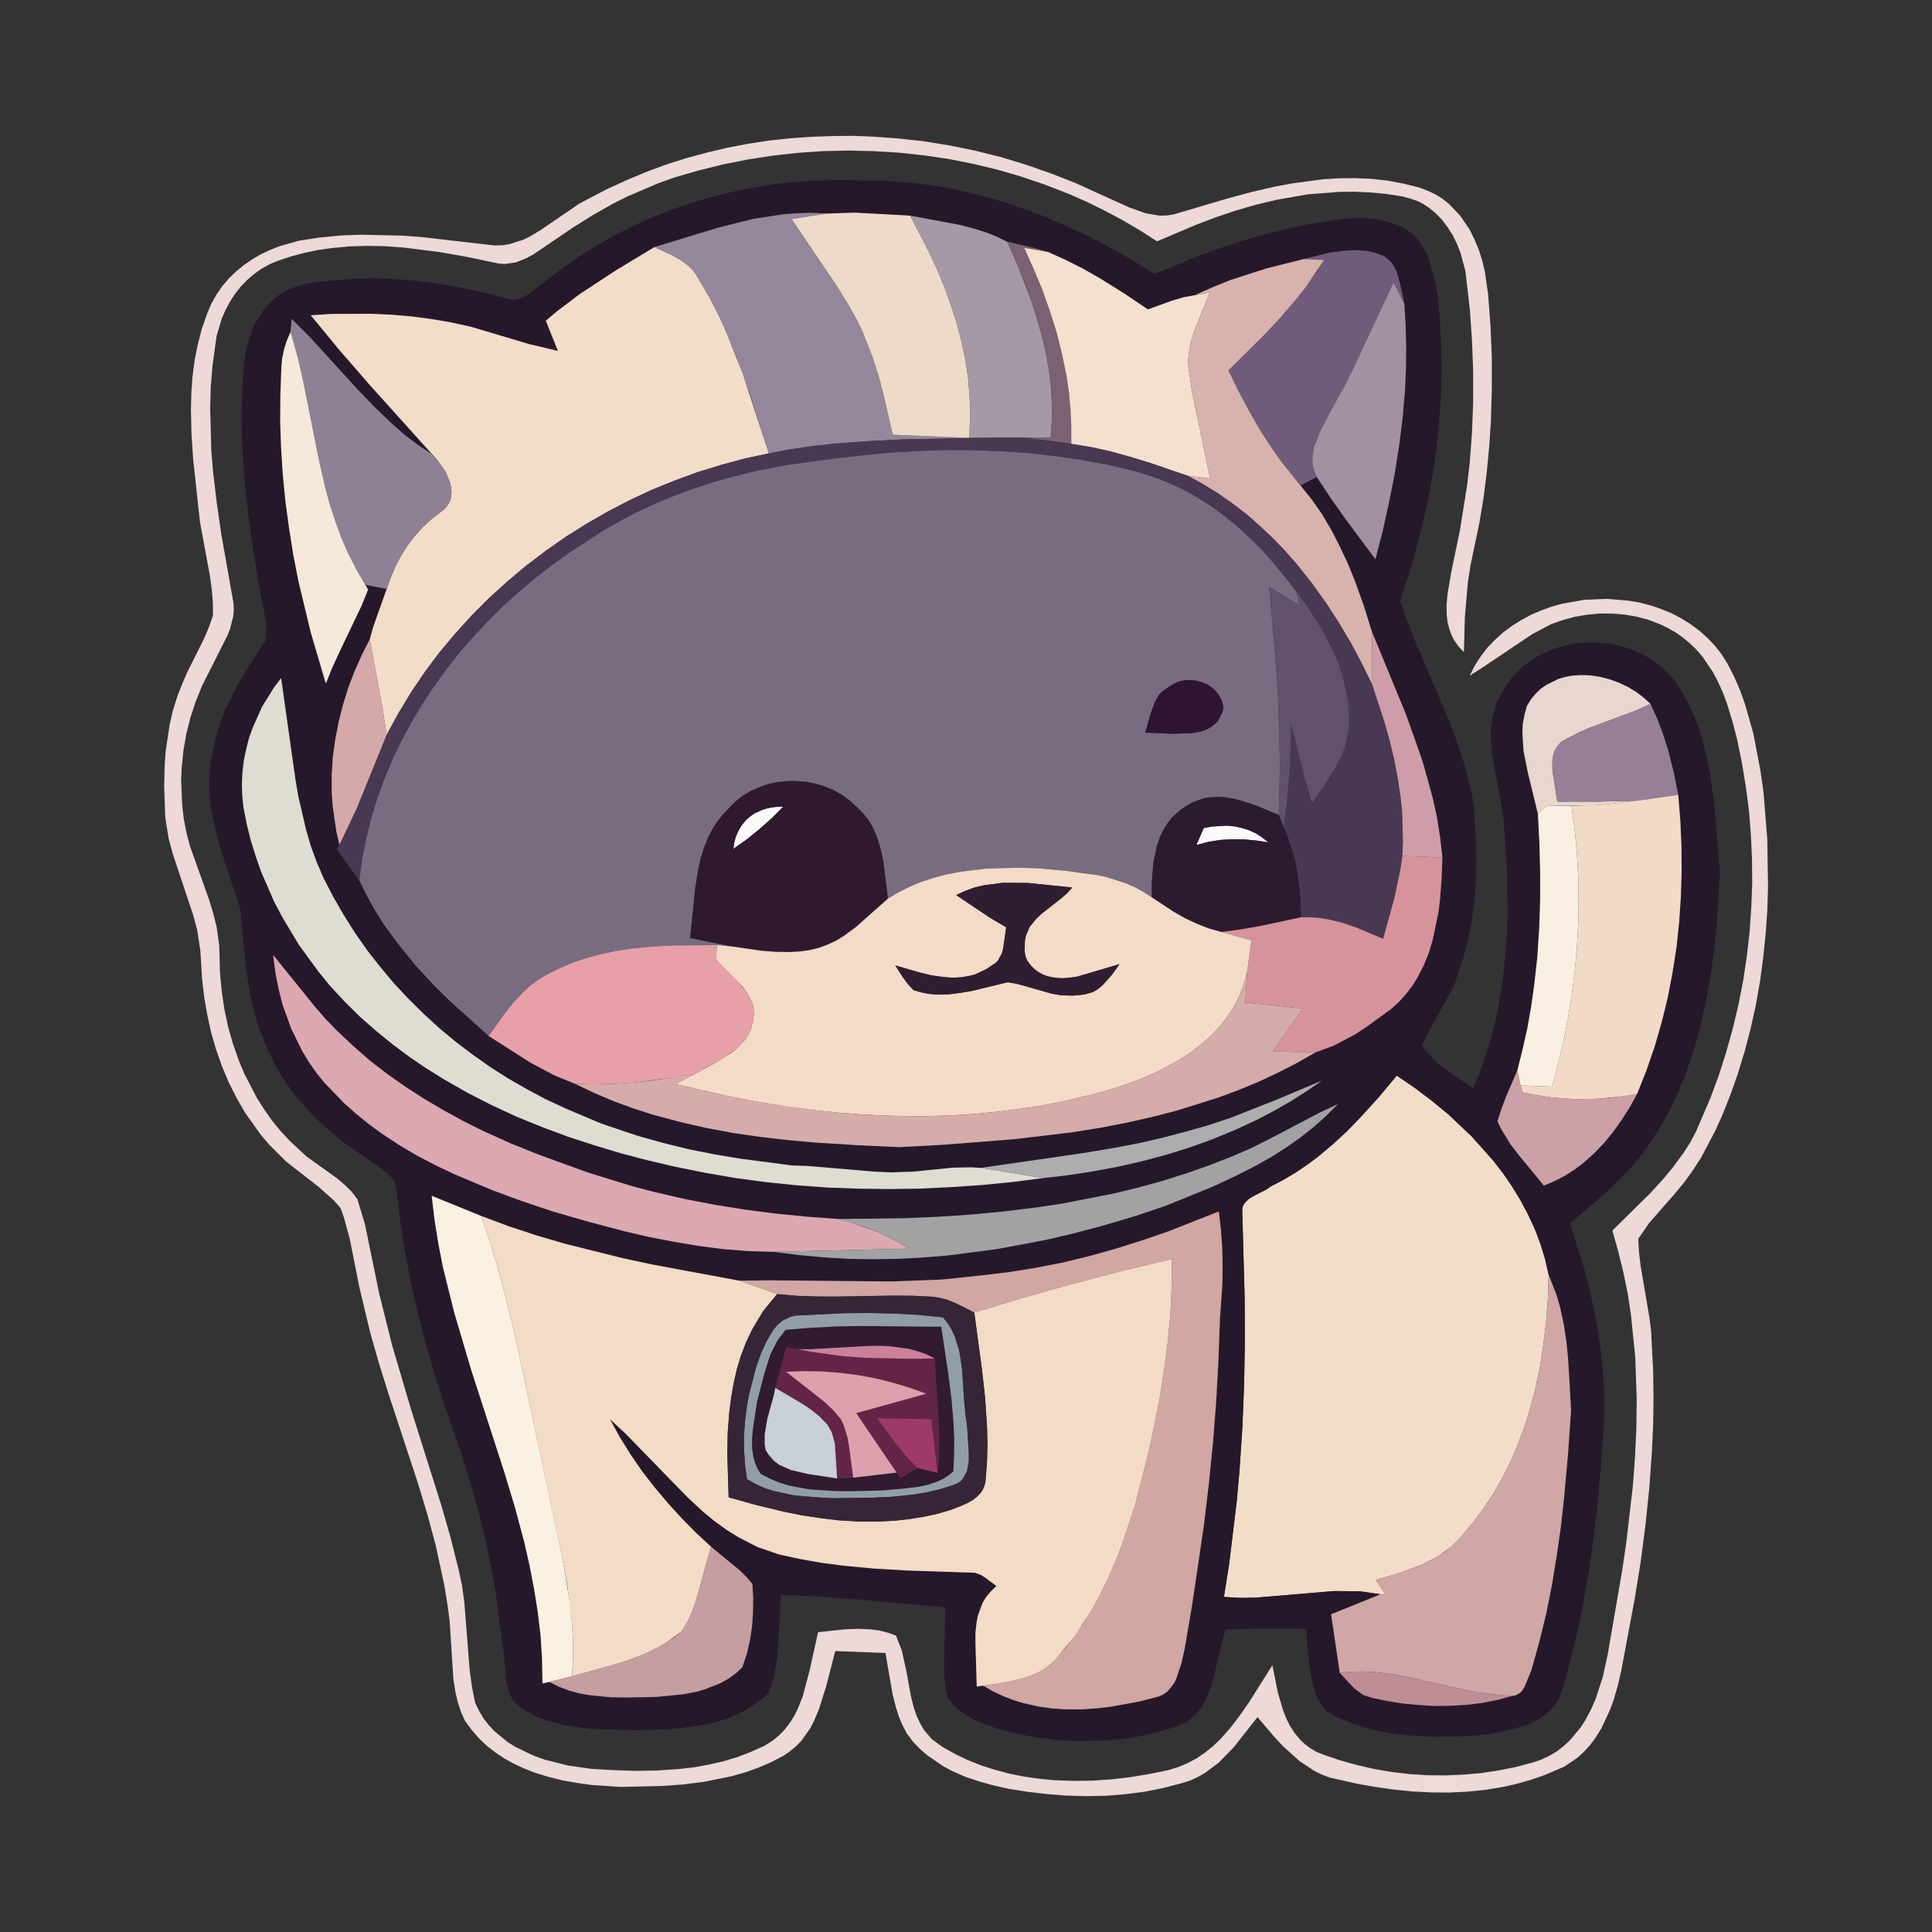<svg width="1024" height="1024" viewBox="0 0 1024 1024" fill="none" xmlns="http://www.w3.org/2000/svg">
<rect x="0" y="0" width="1024" height="1024" fill="#333333" stroke="none"/>
<g clip-path="url(#clip0_732_12715)">
<path d="M638 438.9L642.1 438.1L650.2 437.6L654.2 438L658.1 438.8L661.9 440L665.5 441.6L668.9 443.8L672.3 446.5L665.8 445.5L659.4 444.9L653 444.8L646.7 445.2L640.4 446.2L634.1 447.9L638 438.9Z" fill="#FCFAF8"/>
<path d="M388.7 449.9L389.2 446.4L390.1 443.2L391.4 440.3L393 437.6L394.9 435.2L397.1 433.1L399.6 431.3L402.4 429.8L408.4 427.9L415.2 427.5L409 433.7L402.6 439.4L395.8 444.9L388.7 449.9Z" fill="#FCFAF7"/>
<path d="M416.4 704.8L430.1 703.7L443.9 703L457.6 702.8L498.9 703.2L502.7 728.6L504.3 741.4L505.4 754.2L505.8 762.7L505.7 771.3L505.3 779.9L502.6 782.1L499.8 783.9L496.8 785.3L492.1 786.9L487.2 788L482.1 788.7L466.9 790L450.7 790.4L434.2 790L423.4 788.6L418.2 787.4L413 785.8L408 783.7L403.2 781.2L401.4 778.3L400.2 775.4L399.3 772.3L398.6 767.6V762.6L399 757.7L401.2 743.1L405.1 727.9L408.3 717.9L412.2 710.2L416.4 704.8ZM416.7 714L405.8 756.2L405.2 763L405.8 768.6L407.9 771.7L410.2 774.3L412.9 776.3L419.1 779.1L427.9 781.2L443.7 783.6L452.2 783.2L475.2 780.5L477.2 783.4L486.3 778.1L496.9 780.6L497.6 773.9L497.9 760.4L495.4 720L491 717.8L486.4 716.2L481.7 714.9L472.1 713.6L459.8 713.4L429.8 715.1H422.6L416.7 714Z" fill="#301B30"/>
<path d="M673.6 628.8L680.3 625.3L686.7 621.5L692.9 617.3L698.8 612.9L706.4 606.5L713.7 599.8L720.7 592.6L730.8 581.5L740.3 570.1L749.6 576.4L758.6 583.2L767.5 590.5L780 602.3L791.4 615.1L796.6 621.8L801.4 628.8L805.8 636L809.8 643.5L813.4 651.2L816.4 659.1L818.9 667.2L820.8 675.6L820.4 687.9L819.5 700.3L818 712.7L816.1 725L813.5 737.1L810.3 749L807.4 757.8L804.1 766.5L800.5 774.9L796.3 783.2L791.8 791.2L786.7 798.9L781.2 806.4L775.1 813.6L772.1 817L768.9 820L761.9 825.1L754.1 829.1L741.8 833.7L729.2 837.4L734.5 845.4L720.7 843.4L707 843.3L665.4 846.8L657.1 846.9L648.7 846.4L651.4 829.5L655.5 795.8L657 778.9L658.5 756.3L659.4 733.7L659.8 711L659.7 688.3L658.4 640.9L658.8 639.2L659.6 637.8L661.4 635.9L663.7 634.3L671.5 630.3L673.6 628.8Z" fill="#F3DDC8"/>
<path d="M429.5 244.6L458.1 241.1L472.4 239.8L486.9 239L501.3 238.5L515.7 238.6L530.1 239.1L544.4 240L558.7 241.6L573 243.7L587.1 246.3L601.2 249.6L614.3 253.7L626.7 259.2L634.6 263.6L642.3 268.5L649.6 273.9L656.6 279.7L663.3 285.9L669.8 292.4L675.9 299.3L687.1 313.6L688.7 320.7L672.7 311.1L676.2 351.4L677.5 371.5L678.4 405.1L677.8 432L666.1 427.1L659.9 425L653.7 423.3L649.5 422.6L645.3 422.4L638.1 423.1L632.2 425.2L629.2 426.9L626.1 428.9L621 433.5L619 436.1L616.6 439.9L614.7 444L613.2 448.3L611.3 457.3L610.4 468.9L610.5 475.7L606 472.7L601.4 470.2L596.6 468.1L586.5 464.9L573.5 462.5L565.5 461.6L549.7 460.2L539.5 459.9L522.3 460.4L508.7 462.1L502 463.4L495.4 465.1L488.9 467.2L482.6 469.8L476.5 472.8L470.6 476.3L468.2 456.7L465.7 446.1L462.4 438.2L460.2 434.5L457.5 431.1L454.3 427.9L450.5 424.4L446.4 421.4L442 418.9L437.3 416.9L432.4 415.4L427.4 414.4L422.3 414H417.3L412.2 414.5L407.2 415.6L402.5 417.2L397.9 419.3L393.5 421.9L389.5 425.1L382.6 432.3L379.9 435.9L377.5 439.7L375.5 443.7L373.2 449.2L371.4 454.9L370.1 460.9L368.6 469.9L365.8 497.2L388.3 501.7L379.9 500.9H368.4L356.8 501.1L345.2 501.7L333.6 502.9L326 504.1L318.5 505.7L311 507.7L303.8 510.1L296.7 513.1L289.7 516.6L285.3 519.3L281.3 522.2L277.6 525.5L272.4 531L267.7 536.9L259 549.1L238.9 531.1L229.3 521.6L220.1 511.6L214.3 504.7L203.6 490.3L198.8 482.7L194.4 474.8L190.4 466.7L191.9 455.6L194 444.6L196.7 433.8L199.9 423.2L203.7 412.8L208 402.5L212.8 392.5L218.1 382.7L223.8 373.2L229.9 363.9L236.5 354.8L243.4 346L250.8 337.5L258.4 329.4L266.3 321.5L274.6 314L283.2 306.7L292 299.9L301 293.4L310.2 287.3L319.2 281.5L328.4 276.2L337.9 271.2L347.5 266.8L357.4 262.7L367.3 259L377.4 255.7L387.7 252.8L401.5 249.4L415.5 246.7L429.5 244.6ZM619.4 364.1L615.5 366.9L614.1 368.6L612.4 371.5L609.9 378.1L607 388.3L621.4 388.9L631.7 388.6L636.4 387.7L639.4 386.7L641.9 385.3L644.2 383.5L645.6 382L647.8 377.7L648.5 374.9L647.7 371.7L646.4 368.9L644.6 366.5L642.4 364.4L639.9 362.8L637.1 361.6L634.1 360.8L631.1 360.5L628 360.6L625 361.2L622.1 362.4L619.4 364.1Z" fill="#786C81"/>
<path d="M421.4 697.3L447.5 696L460.6 695.9L473.7 696.2L486.8 696.9L499.8 698.2L502.3 701.4L504.4 704.7L506 708.3L508.4 715.7L509.2 719.7L509.9 725.7L511.7 750.2L512.6 756L513.5 770.4V774.2L513.1 777.7L512.5 779.9L510.4 783.7L508.9 785.3L506.9 786.5L497.5 789.5L490.6 791.1L483.7 792.2L473.1 793.3L462.5 793.8L441.3 794.1L433.6 793.7L420.4 792.5L410.2 790.3L405.2 788.7L400.5 786.6L395.9 784L394.9 776.6L394.4 769.1L394.3 761.6L394.8 754L395.7 746.5L397 739.1L400.8 724.5L403.3 717.4L406.2 711L409.9 704.8L412.2 702.1L414.8 699.9L419 697.9L421.4 697.3ZM416.4 704.8L412.2 710.2L408.3 717.9L405.1 727.9L401.2 743.1L399 757.7L398.6 762.6V767.6L399.3 772.3L400.2 775.4L401.4 778.3L403.2 781.2L408 783.7L413 785.8L418.2 787.4L428.8 789.4L442.4 790.3L450.7 790.4L466.9 790L476.9 789.2L487.2 788L492.1 786.9L496.8 785.3L499.8 783.9L502.6 782.1L505.3 779.9L505.7 771.3L505.8 762.7L505.4 754.2L504.3 741.4L502.7 728.6L498.9 703.2L457.6 702.8L443.9 703L430.1 703.7L416.4 704.8Z" fill="#919EA9"/>
<path d="M312 105.3L322 100.1L332.3 95.4L342.6 91.1L353.1 87.2L363.8 83.8L374.6 80.9L385.5 78.3L396.5 76.2L407.6 74.5L418.8 73.3L430 72.5L441.2 72.1L452.5 72L463.7 72.5L475 73.3L489 74.8L502.8 77L516.6 79.8L530.3 83.2L543.8 87.3L557 91.9L570 97L598.4 109.9L607.4 113.1L614.7 114.3L618.4 114.2L622.2 113.6L650.6 105.2L663.2 101.8L675.8 98.9L684.3 97.3L701.3 95L709.8 94.5L718.4 94.4L726.9 94.8L735.3 95.7L743.8 97.3L752.3 99.4L756.7 101.1L760.8 103L764.5 105.3L767.9 108L773.9 114.3L778.9 121.6L781.5 126.9L783.8 132.4L785.6 138.1L787 144L788.7 155.7L790 172.5L790.7 189.5V206.4L790.2 223.4L789.3 236.9L788 250.4L786.3 263.9L784.1 277.2L779.4 299.6L778 308.7L776.4 327.2L775.9 345.7L773.1 342.7L770.9 339.6L769.3 336.5L768.1 333.1L767.2 329.6L766.8 326L766.7 320.6L767.2 315L769.1 303.7L773.8 281L777.6 257.2L779 245.1L780.2 229.1L780.8 213V196.8L780.2 180.7L779.1 164.6L776.7 143.7L774.1 134L772.2 129.2L770 124.7L767.3 120.5L764.3 116.5L760.9 113L757.1 109.9L754 107.9L750.6 106.3L747 105.1L743.2 104.1L734.8 102.8L726.4 102L718 101.6L709.7 101.7L693.1 103L676.6 105.9L665.7 108.5L655 111.6L644.3 115.2L633.8 119.2L613.3 127.9L604.2 122.1L595 116.7L585.6 111.7L576.1 107L566.3 102.7L553.9 97.9L541.3 93.6L528.6 89.9L515.6 86.8L502.5 84.2L489.4 82.3L476.2 80.9L462.8 80.1L449.5 79.8L436.2 80.1L422.9 81L409.6 82.5L396.5 84.5L383.4 87.1L370.5 90.3L357.7 94L349.2 97L332.8 104L324.8 108L314.4 113.9L304.3 120.2L282.9 134.7L278.9 136.9L273.3 139.1L267.5 139.9L264.4 139.7L247.2 136.1L233 133.6L213.8 131.2L204.2 130.5L194.6 130.3L185.1 130.6L175.6 131.5L168.6 132.5L161.5 134L154.6 135.8L147.6 138.1L143 140L138.7 142.4L134.7 145.2L131 148.4L127.6 151.9L124.6 155.7L121.9 159.9L119.6 164.2L117.6 168.7L114.8 178.1L112.6 194.1L111.7 205.3L111.4 216.4L112 238.8L112.9 249.9L114.9 266.6L117.3 283.2L123.8 319.9L123.9 323.4L123.6 326.8L121.9 333.4L120.6 336.7L107.1 363.5L103.7 371.9L100.9 380.4L98.7 389.2L97.2 398L96.3 407L96 413.7L96.6 427.2L97.4 433.9L98.8 441.3L100.7 448.5L110.8 476.8L113 484L114.8 491.2L116.2 501.1L116.6 515.7L117.5 525.2L118.9 534.8L120.9 544.2L123.5 553.4L126.7 562.4L129.5 569.1L136.1 581.8L139.9 587.8L144 593.7L148.5 599.2L153.4 604.5L162.4 612.9L179 624.8L182.8 628.1L186.4 631.6L189.4 635.6L193.4 648.7L201 685.7L207.8 712.9L217.8 746.8L233.8 797.5L238.7 814.5L243 831.6L244.9 840.4L246.1 849.2L248.9 884.8L250.1 893.7L251.8 902.4L253.9 906.8L256.3 910.8L259.1 914.4L262.2 917.7L269.3 923.5L273.2 925.9L283 930.6L288.9 932.7L301.2 935.8L313.3 937.5L324.8 938.2L336.6 938.6L348.4 938.4L360.1 937.6L367.9 936.7L375.6 935.3L383.1 933.6L390.6 931.4L397.8 928.6L405 925.4L409.2 922.8L412.8 919.9L415.9 916.7L418.6 913.2L421 909.4L423 905.3L425.5 899L429.1 885.4L433.6 865.1L447.4 863.6L454.5 863.3L461.4 863.6L466 864.2L470.4 865.3L474.9 866.9L478 874.9L480.4 885.7L482.8 899L484.4 905.3L485.8 909.4L487.6 913.2L489.7 916.9L493.8 921.7L499.5 925.9L506.3 929.7L513.2 933L520.3 935.8L527.6 938.1L535.1 940.1L542.6 941.6L550.2 942.7L558 943.5L568.3 943.9L578.7 943.8L589 943.1L599.3 941.9L609.4 940.2L619.3 938.2L624.7 936.5L629.7 934.4L634.3 931.9L638.7 928.9L642.8 925.6L646.6 922L651.9 916.1L656.8 909.7L661.5 903L674.4 882.6L677.2 896.7L679.9 906L681.6 910.5L683.7 914.7L686.2 918.6L689.2 922.2L691.7 924.5L694.5 926.6L697.7 928.5L701.4 930L710.2 933L719.2 935.5L728.4 937.6L737.7 939.2L747.1 940.3L756.5 940.9L765.9 941L775.4 940.6L784.8 939.8L794.1 938.4L803.2 936.6L812.3 934.2L817 932.6L821.2 930.6L825.1 928.3L828.6 925.6L831.9 922.6L837.7 915.7L840.2 911.8L843.1 906.4L845.6 900.8L849.5 888.9L852.1 877L859.8 832.3L862 817.3L865.5 787.1L866.6 772L867.3 756.8L867.5 741.7L866.7 719.1L864.4 696.6L862.7 685.5L860.4 674.3L857.7 663.3L854.6 652.2L874.7 632.4L881.1 625.4L887.1 618.2L892.6 610.6L895.9 605.4L898.9 599.8L906.5 582.1L911 570L914.9 557.7L918.4 545.2L921.4 532.6L923.9 519.9L925.8 507.1L927.3 494.2L928.2 481.3L928.7 468.4L928.6 455.5L928 442.5L927 429.6L925.3 416.8L923.2 404L920.6 391.4L918.2 382.3L915.4 373.1L913.2 367.2L910.6 361.4L907.7 355.9L902.4 348.1L899.3 344.5L895.9 341.2L892.1 338L888.1 335.2L883.9 332.8L879.5 330.7L873.4 328.4L867.2 326.8L860.8 325.7L854.2 325.2H847.7L841.2 325.8L834.7 326.9L828.5 328.6L822.4 330.7L812.3 336L786.2 353.5L779 358.1L781.7 352.7L784.9 347.8L788.4 343.2L792.4 339.1L796.7 335.2L801.3 331.8L806.2 328.7L811.4 325.9L816.7 323.6L822.2 321.6L827.9 320L839.7 317.9L851.5 317.4L863.4 318.4L869.2 319.4L874.9 320.9L880.5 322.8L885.9 325L891 327.7L895.9 330.7L900.6 334.2L904.9 338L908.9 342.2L912.5 346.8L915.7 351.9L919.3 359L922.4 366.2L925 373.6L929.3 388.7L933 408.1L934.7 419.8L936.7 444.9L937.1 470.1L936.7 482.8L935.8 495.4L934.5 507.9L932.8 520.4L930.6 532.8L927.9 545.1L924.7 557.3L921 569.4L917 580.7L912.5 591.9L909.2 599.2L901.7 613.4L897.4 620.1L892.7 626.6L887.6 632.8L874.1 648.2L868.3 656.6L868.7 663.6L869.5 670.5L874.2 698.2L875.1 705.1L876.2 726.6L876.4 741.2L876.2 755.6L875.5 770.1L874.1 789.4L872.1 808.6L869.6 827.8L866.5 847L859.4 885L857.6 892.9L855.3 900.9L853.4 906.1L848.8 916L845.9 920.7L842.7 925L839 929L836 931.7L829.2 936.3L818.5 940.9L811.5 943.3L804.5 945.3L797.3 947L787.7 948.6L777.9 949.6L768.1 950.1L758.2 950L748.4 949.5L738.6 948.5L728.8 947.1L719.2 945.4L705 942.2L700.7 940.6L696.6 938.6L688.9 933.5L680.3 925.8L675.5 920.7L666.5 910.1L653.9 926.1L646 934.2L638.8 939.6L635 941.8L630.9 943.7L626.4 945.1L616.5 947.7L606.4 949.7L596.1 951L585.9 951.8L575.6 952L565.2 951.7L554.9 950.9L544.7 949.7L534.6 948.1L527 946.4L519.3 944.3L511.8 941.8L504.5 938.6L499.9 936.1L491.3 930.2L487.4 926.8L483.8 923L480.6 918.7L478.3 914.3L476.4 909.8L474.9 905.1L473.1 898L469.3 876.1L442.7 875.1L437.9 893.7L434 906.1L431.5 912L429.6 915.8L424.8 922.6L421.9 925.6L418.6 928.3L414.9 930.8L408.3 934.2L401.5 937.1L394.6 939.5L387.5 941.5L373.1 944.4L362.1 945.8L351 946.6L328.9 947.1L313.7 946.1L305.8 945L298 943.6L290.4 941.7L283 939.4L277.5 937.2L272.3 934.8L267.3 932L262.5 928.8L258 925.3L253.8 921.3L250 916.9L246.4 912L244.3 907.3L242.7 902.4L241.5 897.5L240.3 889.9L238.3 858.9L237.3 851.3L235.5 840.2L230.8 818.5L226.4 802.3L221.6 786.4L205.9 738.7L200.9 722.7L196.3 706.6L190.4 682L185.4 656.7L182.4 645.7L180.5 640.3L176.9 636.2L168.8 629L151.6 615.6L142.7 606.7L138.1 601.3L130 589.9L125.3 581.8L121.1 573.4L117.5 564.7L114.4 555.9L111.8 546.8L109.8 537.6L108.2 528.3L107.1 518.9L106.2 503.9L104.5 492.8L102.3 484.7L91.6 452.6L89.4 444.5L87.6 433.4L87 416.7L87.3 405.6L87.8 398.2L90 383.6L91.7 376.4L93.9 369.3L96.6 362.4L99.2 356.4L108.1 338.6L110.7 332.5L112.9 326.2L112.8 319.1L112.2 312L111.2 304.9L106 276.8L102.4 243.7L101.5 230.5L101.2 217.3L101.4 208.5L102 199.8L103.1 191.2L104.8 182.7L107 174.2L109.9 165.9L112.1 160.8L114.7 156.2L117.7 151.8L121.2 147.7L125 144L129.1 140.6L133.6 137.5L138.2 134.8L143.1 132.5L148.1 130.5L158.4 127.6L169.4 125.9L180.5 124.8L191.5 124.4L213.7 124.9L224.8 125.8L262.1 130.1L266.2 130L270 129.4L277.5 127L281.1 125.2L286.3 122.1L306.8 108.1L312 105.3Z" fill="#ECD9D8"/>
<path d="M289.6 148.6L298.5 141.8L307.6 135.5L317 129.7L326.6 124.3L336.5 119.3L346.6 114.8L356.9 110.8L367.4 107.2L378.1 104.1L388.8 101.5L399.7 99.3L410.6 97.6L421.7 96.4L432.7 95.7L443.7 95.4L465.4 95.7L475.8 96.2L486.2 97.2L496.5 98.6L506.8 100.5L516.9 102.9L527 105.6L537 108.7L550.1 113.4L562.9 118.7L575.6 124.6L588 131L600.1 137.9L612 145.2L634.6 135.9L646.1 131.7L657.7 127.9L669.5 124.4L681.3 121.4L693.3 118.9L705.4 116.9L717.5 115.4L727.4 115.9L732.3 116.7L740.3 119.1L746.1 122.1L748.7 124.1L751 126.4L753.1 129L755.5 133.1L757.3 137.4L759.9 146.4L761.9 155.6L763.2 169.4L763.9 183.1L764.1 196.9L763.7 210.6L762.7 224.4L761.3 238.1L759.3 251.7L756.8 265.2L753.8 278.7L750.4 292L746.5 305.2L742.1 318.3L745.9 329.3L750.2 340.1L768.4 382.9L772.5 393.8L776.1 404.8L779.9 419.8L781.2 427.5L782.3 447.2L782.5 457.1L782.2 467L781.5 476.9L780.3 486.7L777.4 501.2L775.4 508.3L771.5 520L769.6 524.4L756.8 547.7L753.6 554.1L756 557.3L761.4 563L770.9 570.2L780.8 576.7L784.3 568.4L787.3 559.9L789.9 551.4L792.2 542.8L794.6 531.2L796.5 519.4L797.8 507.6L798.7 495.7L799.1 483.7L798.7 459.8L797 436.1L796.2 429.2L791 400.7L790.3 393.6L790.1 388.9L790.4 384.3L791.1 379.7L792.3 375.3L794 370.9L796.4 366.5L798.9 362.5L801.6 358.8L804.6 355.5L807.9 352.6L815.3 347.6L823.4 343.9L829.1 342.2L835 341.1L841 340.5H847.1L853 341.2L858.9 342.4L863.3 343.7L871.5 347.2L879 352.1L882.4 355L885.5 358.3L888.4 361.9L891.9 367.5L895 373.3L897.8 379.2L900.1 385.2L902.7 393.4L904.8 401.8L906.4 410.4L908.2 423.4L909.5 436.5L911.6 462.5L910 488.9L908.7 502.3L906.9 515.6L904.6 528.7L901.8 541.8L899.3 551.5L896.3 561L893 570.3L889.2 579.5L884.9 588.5L880.1 597.2L874.7 605.6L868.8 613.8L863.3 620.2L851.3 632L832.1 648.5L839.2 670.8L842.2 682.1L844.8 693.6L846.9 705.1L848.6 716.7L849.7 728.3L850.3 740V751.8L848.6 776.2L846.4 800.6L844.4 816.8L842.1 833L839.3 849.1L836 865.1L832.2 881L827.7 896.7L826.5 899.7L823.3 904.8L821.3 906.9L818.3 909.4L815 911.5L811.4 913.3L805.6 915.4L799.6 917L787.9 919.4L777.1 920.2L758.8 920.6L744.2 919.6L737 918.7L729.9 917.3L722.9 915.5L716 913.2L709.3 910.4L702.8 907L700.6 903.9L698.7 900.7L697.2 897.2L695.5 891.8L693.7 880.4L692.2 863.3L671 863.2L649.7 863.6L648 869.1L643.7 887.4L642 893.4L639.9 899L638.2 902.6L636.1 905.9L633.6 908.8L629.1 912.5L623.2 915.2L615.7 917.5L608.2 919.4L600.5 920.9L592.7 922L584.9 922.6L569.3 922.8L561.5 922.4L551.1 921.1L540.8 919.3L530.7 916.9L520.1 913.2L515 910.8L510.3 907.9L507.4 905.6L504.8 903L502.4 900.1L501.3 894.8L500.7 889.5L500.4 884.2L501 852L457.5 848L435.7 846.3L413.9 845.3L412.1 878.3L410.2 889L407.2 897.4L403.7 900.6L396 906L391.9 908.1L386.2 910.6L380.3 912.5L374.1 914L361.5 915.9L355.2 916.5L336.4 917.1L312.7 916.3L299.6 914.5L289.5 911.8L284.6 909.9L280 907.5L275.5 904.7L273.3 902.8L271.6 900.7L270.4 898.4L269.1 894.7L268.3 890.7L267.2 878.4L262.8 844.4L260.1 829.5L256.9 814.7L253.3 800L249.2 785.4L244.7 770.9L234.4 741.2L229.6 725.7L225.1 710.1L221.1 694.4L217.5 678.6L214.5 662.6L212.1 646.6L209.7 628L208.8 625.9L207.5 624.1L205.1 621.6L181.8 605.2L174.8 599.5L168.1 593.4L161.9 586.9L156.1 580.1L152.1 574.7L148.4 569L145.2 563.1L142.2 557L137.3 545L135.4 538.9L133.1 529.6L131.4 520.1L130.1 510.6L127.4 481.8L117.2 450.9L114.3 440.4L112.7 433.3L111.6 426.3L110.9 419.2L110.8 413.8L111.1 408.5L111.8 403L114.5 390.4L116.6 383.5L119.2 376.8L125.5 363.8L129.1 357.5L140.8 339.2L141.1 335.8L140.9 329.1L137 309.1L133.9 289.5L131.2 269.8L129.8 256.7L128.8 243.5L128.2 230.3L128.1 217L128.5 203.9L129.6 190.7L130.3 186.1L132.8 177.2L134.5 172.9L136.7 168.9L139.1 165.1L142 161.6L145.2 158.4L148.8 155.7L151.7 154L158.1 151.4L161.7 150.5L170.5 149.2L188.3 147.7L197.2 147.5L209.1 147.9L220.9 148.8L232.7 150.4L244.5 152.4L256.1 155L269.9 158.6L271.9 158.9L273.9 158.7L276.7 157.8L279.5 156.3L289.6 148.6ZM346.8 131L326.9 143L307.5 155.7L295.2 165L289.3 170L295.7 186L280.2 182.3L249.6 173.2L239.2 170.9L228.7 169.1L218.1 167.7L207.4 166.8L196.8 166.3L175.4 166.4L164.7 167.1L180.2 185.9L196.2 204.3L228.7 240.6L221.5 235.8L214.6 230.6L208.2 225L198.9 216.1L189.9 206.8L163.7 178.1L154.6 169.1L154 175.9L152 180.6L150.5 185.3L149.5 190.3L149.1 195.3L148.6 209.5L148.5 223.6L149 237.7L149.9 251.8L151.3 265.9L153.2 279.9L155.4 293.8L158.1 307.7L164.7 335.2L172.7 362.3L176.1 353.9L191.7 320.9L195.1 312.5L193.9 310L205.1 312.2L200.1 325.4L197.9 332L196 338.8L191.8 347.1L188 355.6L184.6 364.5L181.8 373.5L179.5 382.6L177.7 391.9L176.4 401.2L175.8 410.6V419.9L176.3 427L177.1 433.9L178.3 440.8L179.9 447.7L178.7 450.2L190.4 466.7L194.4 474.8L198.8 482.7L203.6 490.3L208.8 497.6L220.1 511.6L229.3 521.6L238.9 531.1L259 549.1L281.1 563.2L293.9 570L304.7 574.4L314.8 579.2L324.9 583.5L335.2 587.3L345.7 590.7L359.8 594.5L374.1 597.8L388.6 600.5L403.2 602.6L417.9 604.3L432.6 605.6L454.7 607L476.6 608L522.1 605.2L537.4 603.8L567.8 600.2L582.9 597.8L597.9 594.9L612.7 591.5L634.7 585.4L656.1 577.9L666.7 573.5L677 568.7L687.2 563.5L697.2 557.8L706.9 554.2L711.5 552L718.3 548.2L724.8 543.9L737.3 534.8L741.5 531L745.2 526.9L748.5 522.6L751.3 518.1L754.6 511.7L757.3 505L759.4 498L762.4 483.6L763.3 476.2L764.1 465.2L764.5 454.5L763.3 444L761.7 433.6L759.5 423.4L756.9 413.2L750.6 393.2L745.1 378.4L727.1 334.7L722.8 320.9L717.9 307.3L714.2 298.3L710.1 289.6L705.7 281L700.8 272.7L695.3 264.8L689.4 257.2L697.9 252.8L713 274.9L729 296.4L732.8 281.7L736.1 266.8L739.1 251.8L741.5 236.8L743.4 221.7L744.7 206.5L745.2 195.1L745.3 183.7L745 172.3L744.3 161L741.3 146.9L740.1 143.5L738.4 140.5L735.4 137L733.4 135.6L728.8 134L724.1 133L719.4 132.6L714.6 132.7L705.1 133.8L681.3 139.6L661.8 145.1L652.2 148.4L642.8 152.2L633.6 156.3L627.1 157.6L620.8 159.5L608.4 164L595.8 155.5L582.8 147.4L574 142.4L564.9 137.8L555.6 133.6L548.4 131.5L533.8 128.1L528.4 125.5L522.9 123.3L517.3 121.5L508.7 119.2L482.4 114.3L453 112.7L438.3 113.2L430.4 112.8L422.6 113L414.8 113.6L399.4 116L391.8 117.7L369.2 124L346.8 131ZM809.3 374.2L808 378.9L807.1 383.6L806.9 388.4L807 393.2L808.3 402.8L815.1 431.3L815.9 446.5L816.3 461.7V477L815.8 492.2L814.8 507.4L813.1 522.5L811.5 533.8L809.5 545.1L807 556.2L804.2 567.4L798.5 580.6L795.9 587.4L793.7 594.3L795.7 598.5L800.6 606.5L804.9 612.1L818.3 628.4L823.9 626L829.2 623.3L834.1 620.2L838.8 616.7L844.7 611.5L850.1 605.9L855.1 599.8L859.7 593.3L863.9 586.7L867.7 579.8L872.7 567.2L877.1 554.4L880.8 541.5L884 528.5L886.5 515.3L888.6 502L890 488.6L890.9 475.2L891.3 461.7L891.2 448.2L890.6 434.8L889.5 421.3L887 408.9L883.9 396.7L881.3 388.7L878.3 380.8L874.8 373.1L871.2 369.8L867.3 366.8L862.8 364.1L858.2 361.9L853.3 360.1L848.3 358.8L843.2 358L838.2 357.8L833.2 358.1L829.5 358.8L826.1 359.8L819.6 363L816.6 365.1L814 367.6L811.5 370.6L809.3 374.2ZM129 427.7L130.7 436.4L132.8 445L135.4 453.4L138.3 461.8L145.3 477.9L153.8 493.4L163.6 508.1L174.5 522L182.5 530.7L190.8 538.9L199.7 546.7L208.2 553.6L216.9 560.1L225.9 566.2L235.2 572L247.8 579.2L260.7 585.8L273.9 591.9L287.4 597.4L301.1 602.5L314.9 607L328.9 611.2L342.9 614.9L357 618.2L373.2 621.5L389.3 624.3L405.6 626.5L421.9 628.2L438.3 629.4L454.6 630L471 630.2L487.4 630L503.9 629.2L520.2 628.1L536.5 626.5L565.9 622.9L578.9 620.9L591.9 618.5L604.8 615.6L617.6 612.2L630.2 608.3L642.7 603.8L654.8 598.8L666.8 593.2L675.5 588.6L684.1 583.7L692.4 578.4L700.6 572.8L676.5 582.9L652.2 592.5L639.8 596.6L615.5 603.2L603.7 605.9L591.8 608.2L573.9 611.2L519.9 619L509.8 618.7L497.2 619.6L483.9 621L472.2 621.4L463.4 621L428.3 618L419.6 617.7L392.2 614.1L378.5 611.8L364.9 609.1L351.5 605.8L338.2 602.1L328.3 599L309 591.6L289.2 582.6L279.3 577.3L269.5 571.7L259.9 565.6L250.7 559.1L241.7 552.3L233 545.1L224.6 537.5L216.6 529.5L208.9 521.3L201.7 512.7L194.7 503.8L188.2 494.5L182.2 485L176.6 475.3L171.4 465.2L167.8 456.8L164.7 448.3L162.2 439.7L158.1 422.1L154.5 399.7L149 359.4L145.3 364.3L138.9 374.6L133.9 385.8L131.9 391.5L130.4 397.4L129.2 403.4L128.5 409.4L128.2 415.5L128.4 421.6L129 427.7ZM144.8 506.2L145.9 515.1L147.6 523.9L149.8 532.6L154.4 545.3L160.3 557.3L163.8 563L167.6 568.5L171.8 573.7L176.4 578.8L182.4 584.7L188.7 590.3L195.1 595.5L201.9 600.5L211.1 606.6L220.7 612.3L230.6 617.5L251 626.8L261.4 631L277.2 636.8L293 642.1L312.1 647.6L331.4 652.7L344.4 655.7L357.4 658.2L370.5 660.4L383.7 662.1L396.9 663.1L410.2 663.5L423.4 665.2L436.5 666.4L449.7 667.2L462.9 667.4L476.1 667.2L489.2 666.5L502.4 665.4L515.5 663.9L541.7 659.7L554.6 657.1L567.5 654.1L584.6 649.6L601.5 644.6L618.1 639L642.8 628.9L654.9 623.3L666.8 617.2L674.5 612.8L682 608L689.2 602.9L696.2 597.4L702.8 591.5L709.1 585.2L699.7 589.6L662.8 608.7L653.3 612.8L640.8 617.7L628.2 622.1L615.5 626.1L602.7 629.6L589.8 632.7L563.7 637.8L550.6 639.8L533 642L515.3 643.7L497.6 644.9L462.1 646L444.4 646.1L428 644.9L411.6 643.3L395.3 641.2L379 638.6L362.9 635.5L346.9 631.8L323.1 625.2L311.4 621.4L285 611.8L270.4 605.9L256 599.4L245.4 594.1L235 588.4L224.8 582.4L214.9 576L205.2 569.2L195.9 562L187 554.2L178.4 546.1L172.3 539.8L166.7 533.3L144.8 506.2ZM673.6 628.8L671.5 630.3L663.7 634.3L661.4 635.9L659.6 637.8L658.8 639.2L658.4 640.9L659.7 688.3L659.8 711L659.4 733.7L658.5 756.3L657 778.9L655.5 795.8L651.4 829.5L648.7 846.4L657.1 846.9L665.4 846.8L707 843.3L720.7 843.4L731.7 845L705.5 855.6L710.1 886.6L714.9 892.1L717.6 894.7L720.4 897L724.7 899.2L735.3 901.6L743.6 902.9L752 903.7L760.4 904.2L768.8 904.1L777.2 903.6L785.5 902.6L793.7 901L803.4 898.5L804.8 897.9L807.2 895.5L808.3 893.5L811.7 885.1L815.9 870.1L819.6 855L822.6 839.8L825.1 824.5L827.3 809.2L829 793.7L831.1 770.5L832.7 747.3L831.8 729.1L830.2 710.8L828.8 701.8L826.9 692.9L823.2 681.3L820.8 675.6L818.9 667.2L816.4 659.1L813.4 651.2L809.8 643.5L805.8 636L801.4 628.8L796.6 621.8L791.4 615.1L780 602.3L767.5 590.5L758.6 583.2L749.6 576.4L740.3 570.1L730.8 581.5L720.7 592.6L713.7 599.8L706.4 606.5L698.8 612.9L692.9 617.3L686.7 621.5L680.3 625.3L673.6 628.8ZM228.8 633.8L230.3 646.5L232.3 659L234.7 671.4L240.8 695.9L249.8 726.3L267.4 780.6L272.9 798.8L277.8 817.1L280.6 829.4L283 841.8L285 854.2L286.5 866.8L287.3 879.5L287.5 892.3L291 891.4L296.2 894L301.5 896L306.9 897.5L318.2 899.2L323.9 899.6L341 899.7L355 898.9L362 898L369 896.7L373.5 895.4L382.1 892L386.1 889.7L389.9 887L393.4 883.8L395.8 876.7L397.5 869.4L398.6 862L399.1 854.5L399.2 847L398.8 839.5L392.2 832.4L377 819.9L369 812.5L361.4 804.8L354.1 796.8L347.1 788.5L340.4 779.9L334.3 771L328.5 761.7L323.3 752.2L331.7 760L364.3 793.5L372.8 801.4L378.8 806.3L384.9 810.7L391.4 814.8L401.6 820L412.8 823.9L424 826.3L435.2 828.3L446.5 829.8L463.6 831.4L480.7 832.4L516.7 833.6L519.8 834.7L521.9 836L528.1 840.6L525.1 843.5L522.7 846.4L520.8 849.5L518.3 856.3L517.6 859.9L517 865.4V871.1L517.7 893.9L521.1 893.4L526.2 896.4L531.5 898.9L536.9 901L542.4 902.7L549.9 904.4L557.5 905.5L565.3 906H573.1L580.9 905.5L588.7 904.6L604 901.8L614.4 899.1L616.9 897.9L619 896.3L620.8 894.4L623.5 889.6L626.2 881.5L628 873.4L635.1 830.1L640.7 786.6L642.9 764.8L644.6 742.9L645.8 721.1L646.6 699.2L647.9 680.1L647.8 661.1L647.1 651.6L646 642.1L619.1 652.7L605.4 657.4L591.5 661.8L577.6 665.7L563.6 669.1L549.4 671.9L535.1 674.2L510 677.2L488.6 678.8L472.5 679.2H456.4L408 678.6L391.9 678.8L345.6 670.2L315 663.3L299.8 659.3L284.7 654.9L269.8 650L255.1 644.5L228.8 633.8Z" fill="#25182B"/>
<path d="M346.8 131L380.5 120.7L399.4 116L414.8 113.6L422.6 113L430.4 112.8L438.3 113.2L419.6 116.1L443.3 151.2L448.9 160.2L454.1 169.4L457.2 175.8L462.4 189L465.7 199.2L468.4 209.6L473.2 230.4L513.8 232.1L478.3 232.9L460.5 233.8L442.7 235.1L431 236.4L419.2 238.1L407.5 240.3L397.4 208.7L389.8 187.9L385.6 177.7L381.1 167.6L376 157.8L368.7 145.3L366.7 142.7L364.3 140.5L360.3 137.6L355.9 135.2L346.8 131Z" fill="#94879B"/>
<path d="M438.3 113.2L453 112.7L482.4 114.3L491.9 132.6L496.3 142L500.3 151.5L503.8 161.2L507 171L509.6 180.9L511.7 190.9L513.2 201.1L514.3 216.4L513.8 232.1L473.2 230.4L468.4 209.6L465.7 199.2L462.4 189L457.2 175.8L454.1 169.4L448.9 160.2L443.3 151.2L419.6 116.1L438.3 113.2Z" fill="#EEDAC8"/>
<path d="M482.4 114.3L508.7 119.2L517.3 121.5L523 123.3L528.4 125.5L533.8 128.1L539.3 140.4L547.3 161.3L552.4 178.5L554.4 187.2L555.9 196L557 204.8L557.5 213.7V222.7L556.9 231.8L513.8 232.1L514.3 216.4L513.2 201.1L511.7 190.9L509.6 180.9L507 171L503.8 161.2L500.3 151.5L496.3 142L491.9 132.6L482.4 114.3Z" fill="#A599A6"/>
<path d="M533.8 128.1L548.4 131.5L555.6 133.6L542.9 131.4L547.8 142.4L552.4 153.4L556.4 164.7L560 176.1L562.9 187.7L565.3 199.4L566.6 208.2L567.4 217.1L567.8 226.1V235.2L554.5 233.4L541.1 232L556.9 231.8L557.5 222.7V213.7L557 204.8L555.9 196L554.4 187.2L550 169.9L544.3 152.9L539.3 140.4L533.8 128.1Z" fill="#7B6172"/>
<path d="M289.3 170L295.2 165L307.5 155.7L326.9 143L346.8 131L355.9 135.2L360.3 137.6L364.3 140.5L366.7 142.7L368.7 145.3L376 157.8L381.1 167.6L385.6 177.7L393.7 198.2L407.5 240.3L394.8 243L382.3 246.4L369.9 250.2L357.6 254.7L345.5 259.6L333.8 265.1L322.2 271.1L310.9 277.6L299.9 284.5L289.2 292L278.9 299.8L268.9 308.2L259.3 316.9L250.1 326.1L241.4 335.7L233 345.7L225.2 356.1L217.9 366.9L211.2 378L204.9 389.5L203 376.8L196 338.8L197.9 332L207.1 306.1L209.6 300.2L212.5 294.7L215.8 289.4L219.6 284.4L223.8 279.7L228.4 275.4L235.6 269.8L237.1 268L238.2 266.2L238.9 264.3L239.3 261.5L239.2 258.7L238.5 255.7L236.2 250.1L231.6 243.6L196.2 204.3L180.2 185.9L164.7 167.1L175.4 166.4L196.8 166.3L207.4 166.8L218.1 167.7L228.7 169.1L239.2 170.9L249.6 173.2L280.2 182.3L295.7 186L289.3 170Z" fill="#F3DDC9"/>
<path d="M542.9 131.4L555.6 133.6L564.9 137.8L574 142.4L582.8 147.4L595.8 155.5L608.4 164L620.8 159.5L627.1 157.6L641.2 155L632.7 176.1L631.1 181.6L630.1 187.1L629.8 190.8L629.9 194.6L631.8 207.7L641.4 253.6L629.6 252.2L609.4 245.3L599.1 242.1L588.8 239.3L578.4 237L567.8 235.2V226.1L567.4 217.1L566.6 208.2L565.3 199.4L562.9 187.7L560 176.1L556.4 164.7L552.4 153.4L547.8 142.4L542.9 131.4Z" fill="#F4E0CE"/>
<path d="M691.1 137.3L705.1 133.8L714.6 132.7L719.4 132.6L724.1 133L728.8 134L733.4 135.6L737.1 138.7L738.4 140.5L740.1 143.5L742.1 150.5L744.3 161L738.6 149.7L718 193.8L712.6 204.7L699.6 228.8L697.6 233.4L696.5 236.6L695.6 243L695.7 246.2L696.5 249.4L697.9 252.8L689.4 257.2L679.2 244.8L674.5 238.2L668 228.2L662 217.7L656.3 207.1L651.1 196.3L669.5 178.1L678.4 168.6L686.8 158.8L697.1 145.1L701.8 137.8L691.1 137.3Z" fill="#715B7B"/>
<path d="M633.6 156.3L642.8 152.2L652.2 148.4L671.5 142.2L691.1 137.3L701.8 137.8L692.1 152.1L686.8 158.8L678.4 168.6L669.5 178.1L651.1 196.3L656.3 207.1L662 217.7L668 228.2L674.5 238.2L679.2 244.8L695.3 264.8L700.8 272.7L705.7 281L710.1 289.6L714.2 298.3L717.9 307.3L722.8 320.9L727.1 334.7L727.4 363.1L721.9 351.9L716 340.8L709.6 330L702.7 319.4L695.4 309.2L687.6 299.4L681.4 292.3L674.9 285.5L668.1 279.1L661.1 272.9L653.7 267.2L646 261.8L638 256.8L629.6 252.2L641.4 253.6L631.8 207.7L629.9 194.6L629.8 190.8L630.1 187.1L631.1 181.6L632.7 176.1L641.2 155L633.6 156.3Z" fill="#D8B2AC"/>
<path d="M706.7 215.4L712.6 204.7L718 193.8L738.6 149.7L744.3 161L745 172.3L745.3 183.7L745.2 195.1L744.7 206.5L743.4 221.7L741.5 236.8L739.1 251.8L736.1 266.8L732.8 281.7L729 296.4L713 274.9L705.3 264L697.9 252.8L696.5 249.4L695.7 246.2L695.6 243L696.5 236.6L699.6 228.8L706.7 215.4Z" fill="#A390A1"/>
<path d="M154 175.9L154.6 169.1L163.7 178.1L189.9 206.8L198.9 216.1L208.2 225L214.6 230.6L221.5 235.8L228.7 240.6L231.6 243.6L236.2 250.1L238.5 255.7L239.2 258.7L239.3 261.5L238.9 264.3L238.2 266.2L237.1 268L235.6 269.8L228.4 275.4L223.8 279.7L219.6 284.4L215.8 289.4L212.5 294.7L209.6 300.2L207.1 306.1L205.1 312.2L193.9 310L188.9 301.8L184.6 293.5L180.9 285L177.7 276.2L174.8 267.4L172.4 258.4L169.2 244.7L160.9 203.1L157.8 189.4L154 175.9Z" fill="#8E8196"/>
<path d="M154 175.9L157.8 189.4L160.9 203.1L169.2 244.7L172.4 258.4L174.8 267.4L177.7 276.2L180.9 285L184.6 293.5L188.9 301.8L195.1 312.5L191.7 320.9L179.9 345.6L176.1 353.9L172.7 362.3L164.7 335.2L158.1 307.7L155.4 293.8L153.2 279.9L151.3 265.9L149.9 251.8L149 237.7L148.5 223.6L148.6 209.5L149.1 195.3L149.5 190.3L150.5 185.3L152 180.6L154 175.9Z" fill="#F6E9DA"/>
<path d="M407.5 240.3L419.2 238.1L431 236.4L442.7 235.1L460.5 233.8L478.3 232.9L527.5 231.9L541.1 232L554.5 233.4L578.4 237L588.8 239.3L609.4 245.3L629.6 252.2L638 256.8L646 261.8L653.7 267.2L661.1 272.9L668.1 279.1L674.9 285.5L681.4 292.3L687.6 299.4L695.4 309.2L702.7 319.4L709.6 330L716 340.8L721.9 351.9L727.4 363.1L730.7 372.9L736.6 392.6L739 402.6L740.9 412.7L742.4 422.8L743.6 438.1L743.3 453.6L742.2 461.1L739.1 475.8L733.1 497.6L719.1 491.7L711.9 489.2L704.6 487.4L699.7 486.6L694.6 486.2H689.5L689.3 478L688.6 469.8L687.5 461.7L684.7 449.8L680.4 438.2L682.1 424.6L683.3 410.9L684 397.2L684.3 383.4L691.4 411.7L695.4 425.7L705.3 411.1L708.3 406L710.9 400.8L713 395.4L714.6 387.8L714.9 383.8V377.3L714.3 370.9L713.1 364.6L711.6 358.4L709.6 352.4L707.2 346.4L701.4 334.9L698.1 329.3L692.8 321.2L681.6 306.3L669.8 292.4L663.3 285.9L656.6 279.7L649.6 273.9L642.3 268.5L634.6 263.6L626.7 259.2L620.6 256.3L607.8 251.5L601.2 249.6L587.1 246.3L573 243.7L558.7 241.6L544.4 240L530.1 239.1L515.7 238.5H501.3L486.9 239L472.4 239.8L443.8 242.7L415.5 246.7L401.5 249.4L387.7 252.8L377.4 255.7L367.3 259L357.4 262.7L347.5 266.8L337.9 271.2L328.4 276.2L319.2 281.5L301 293.4L292 299.9L283.2 306.7L274.6 314L266.3 321.5L258.4 329.4L250.8 337.5L243.4 346L236.5 354.8L229.9 363.9L223.8 373.2L218.1 382.7L212.8 392.5L208 402.5L203.7 412.8L199.9 423.2L196.7 433.8L194 444.6L191.9 455.6L190.4 466.7L178.7 450.2L189 428.6L204.9 389.5L211.2 378L217.9 366.9L225.2 356.1L233 345.7L241.4 335.7L250.1 326.1L259.3 316.9L268.9 308.2L278.9 299.8L289.2 292L299.9 284.5L310.9 277.6L322.2 271.1L333.8 265.1L345.5 259.6L357.6 254.7L369.9 250.2L382.3 246.4L394.8 243L407.5 240.3Z" fill="#493852"/>
<path d="M672.7 311.1L688.7 320.7L687.1 313.6L692.8 321.2L701.4 334.9L707.2 346.4L709.6 352.4L711.6 358.4L713.1 364.6L714.3 370.9L714.9 377.3V383.8L714.6 387.8L713 395.4L710.9 400.8L708.3 406L702.1 416.1L695.4 425.7L691.4 411.7L684.3 383.4L684 397.2L683.3 410.9L682.1 424.6L680.4 438.2L677.8 432L678.4 405.1L677.5 371.5L676.2 351.4L672.7 311.1Z" fill="#61516B"/>
<path d="M727.1 334.7L745.1 378.4L753.9 403.2L759.5 423.4L761.7 433.6L763.3 444L764.5 454.5L743.3 453.6L743.6 445.8L743.2 430.4L742.4 422.8L740.9 412.7L739 402.6L736.6 392.6L733.8 382.7L727.4 363.1L727.1 334.7Z" fill="#CF9DA9"/>
<path d="M179.9 447.7L178.3 440.8L176.3 427L175.8 419.9V410.6L176.4 401.2L177.7 391.9L179.5 382.6L181.8 373.5L184.6 364.5L188 355.6L191.8 347.1L196 338.8L203 376.8L204.9 389.5L189 428.6L179.9 447.7Z" fill="#D5A9AA"/>
<path d="M809.3 374.2L811.5 370.6L814 367.6L816.6 365.1L819.6 363L826.1 359.8L829.5 358.8L833.2 358.1L838.2 357.8L843.2 358L848.3 358.8L853.3 360.1L858.2 361.9L862.8 364.1L867.3 366.8L871.2 369.8L874.8 373.1L867 376.6L842.9 385.6L837.6 387.8L827.5 393.1L825.5 395.4L824.1 397.7L823.3 400.2L822.8 402.7V408.2L825.4 424.9H846.6L867.8 424.4L850.4 426.4L841.7 427L819.8 427.1L815.1 431.3L809.9 410L807.5 398L806.9 388.4L807.1 383.6L808 378.9L809.3 374.2Z" fill="#E8D7CF"/>
<path d="M129 427.7L128.4 421.6L128.2 415.5L128.5 409.4L129.2 403.4L130.4 397.4L131.9 391.5L133.9 385.8L138.9 374.6L145.3 364.3L149 359.4L156.6 413.2L158.1 422.1L162.2 439.7L164.7 448.3L167.8 456.8L171.4 465.2L176.6 475.3L182.2 485L188.2 494.5L194.7 503.8L201.7 512.7L208.9 521.3L216.6 529.5L224.7 537.5L233 545.1L241.7 552.3L250.7 559.1L259.9 565.6L269.5 571.7L279.3 577.3L289.2 582.6L299.5 587.4L318.6 595.5L338.2 602.1L351.5 605.8L364.9 609.1L378.5 611.8L392.2 614.1L419.6 617.7L428.3 618L463.4 621L472.2 621.4L483.9 621L504.8 618.9L514.8 618.7L519.9 619L552.8 624.4L536.5 626.5L520.2 628.1L503.9 629.2L487.4 630L471 630.2L454.6 630L438.3 629.4L421.9 628.2L405.6 626.5L389.3 624.3L373.2 621.5L357 618.2L342.9 614.9L328.9 611.2L314.9 607L301.1 602.5L287.4 597.4L273.9 591.9L260.7 585.8L247.8 579.2L235.2 572L225.9 566.2L216.9 560.1L208.2 553.6L199.7 546.7L190.8 538.9L182.5 530.7L174.5 522L168.9 515.1L158.5 500.9L149.4 485.7L145.3 477.9L138.3 461.8L135.4 453.4L132.8 445L130.7 436.4L129 427.7Z" fill="#DFDDD1"/>
<path d="M619.4 364.1L622.1 362.4L625 361.2L628 360.6L631.1 360.5L634.1 360.8L637.1 361.6L639.9 362.8L642.4 364.4L644.6 366.5L646.4 368.9L647.7 371.7L648.5 374.9L647.8 377.7L645.6 382L644.2 383.5L641.9 385.3L639.4 386.7L636.4 387.7L631.7 388.6L621.4 388.9L607 388.3L609.9 378.1L612.4 371.5L614.1 368.6L615.5 366.9L619.4 364.1Z" fill="#2E1430"/>
<path d="M874.8 373.1L878.3 380.8L881.3 388.7L883.9 396.7L887 408.9L889.5 421.3L867.8 424.4L846.6 424.9H825.4L822.8 408.2V402.7L823.3 400.2L824.1 397.7L825.5 395.4L827.5 393.1L837.6 387.8L842.9 385.6L867 376.6L874.8 373.1Z" fill="#968098"/>
<path d="M385.9 428.8L389.5 425.1L393.5 421.9L397.9 419.3L402.5 417.2L407.2 415.6L412.2 414.5L417.3 414H422.3L427.4 414.4L432.4 415.4L437.3 416.9L442 418.9L446.4 421.4L450.5 424.4L457.5 431.1L460.2 434.5L462.4 438.2L464.2 442L466.9 450.3L468.2 456.7L470.6 476.3L453.6 491.4L447.6 495.8L443.3 498.5L438.8 500.6L434 502.4L429 503.6L423.9 504.3L418.9 504.6L411.2 504.5L403.5 503.9L388.3 501.7L365.8 497.2L368.6 469.9L370.1 460.9L371.4 454.9L373.2 449.2L375.4 443.7L377.5 439.7L379.9 435.9L382.6 432.3L385.9 428.8ZM388.7 449.9L395.8 444.9L402.6 439.4L409 433.7L415.2 427.5H411.7L405.3 428.7L399.6 431.3L397.1 433.1L394.9 435.2L393 437.6L391.4 440.3L390.1 443.2L389.2 446.4L388.7 449.9Z" fill="#2E192F"/>
<path d="M629.2 426.9L632.2 425.2L638.1 423.1L641.2 422.6L645.3 422.4L649.5 422.6L653.7 423.3L659.9 425L666.1 427.1L677.8 432L682.7 444L686.3 455.7L687.5 461.7L688.6 469.8L689.3 478L689.5 486.2L668.4 490.7L657.7 492.6L647 494L640.4 492L634.1 489.5L627.9 486.6L622 483.2L610.5 475.7L610.4 468.9L611.3 457.3L613.2 448.3L614.7 444L616.6 439.9L619 436.1L621 433.5L626.1 428.9L629.2 426.9ZM638 438.9L634.1 447.9L640.4 446.2L646.7 445.2L653 444.8L659.4 444.9L665.8 445.5L672.3 446.5L668.9 443.8L665.5 441.6L661.9 440L658.1 438.8L654.2 438L650.2 437.6L642.1 438.1L638 438.9Z" fill="#2C1A30"/>
<path d="M819.8 427.1L832.9 427.2L834.6 439.6L835.8 452.1L836.5 464.6L836.7 477.1L836.5 489.6L835.8 502.1L834.7 514.6L833.1 527L831.1 539.4L828.7 551.7L825.9 563.8L822.7 575.9L805.9 575.3L804.2 567.4L807 556.2L809.5 545.1L811.5 533.8L813.1 522.5L814.8 507.4L815.8 492.2L816.3 477V461.7L815.9 446.5L815.1 431.3L819.8 427.1Z" fill="#F9F0E3"/>
<path d="M867.8 424.4L889.5 421.3L890.6 434.8L891.2 448.2L891.3 461.7L890.9 475.2L890 488.6L888.6 502L886.5 515.3L884 528.5L880.8 541.5L877.1 554.4L872.7 567.2L867.7 579.8L860.2 581.1L845 582.5L837.4 582.6L829.7 582.3L822.2 581.6L814.6 580.5L807.1 579L805.9 575.3L822.7 575.9L825.9 563.8L828.7 551.7L831.1 539.4L833.1 527L834.7 514.6L835.8 502.1L836.5 489.6L836.7 477.1L836.5 464.6L835.8 452.1L834.6 439.6L832.9 427.2L850.4 426.4L867.8 424.4Z" fill="#F2DAC7"/>
<path d="M743.3 453.6L764.5 454.5L764.1 465.2L763.3 476.2L762.4 483.6L759.4 498L757.3 505L754.6 511.7L751.3 518.1L748.5 522.6L745.2 526.9L741.5 531L737.3 534.8L724.8 543.9L718.3 548.2L706.9 554.2L697.2 557.8L674.5 557.3L690.5 534.5L660 531.4L661 515L663.3 498.5L647 494L657.7 492.6L668.4 490.7L689.5 486.2H694.6L699.7 486.6L704.6 487.4L711.9 489.2L719.1 491.7L733.1 497.6L739.1 475.8L742.2 461.1L743.3 453.6Z" fill="#D6939C"/>
<path d="M470.6 476.3L476.5 472.8L482.6 469.8L488.9 467.2L495.4 465.1L502 463.4L508.7 462.1L522.3 460.4L539.5 459.9L549.7 460.2L565.5 461.6L581.4 463.8L586.5 464.9L596.6 468.1L601.4 470.2L606 472.7L622 483.2L627.9 486.6L634.1 489.5L640.4 492L663.3 498.5L661 515L659.7 520.2L658 525.1L656 529.7L653.6 534.1L649.9 539.7L645.8 544.8L641.2 549.6L636.1 553.9L630.8 558L625.1 561.7L613.1 568.2L606.8 571L597.3 574.6L587.8 577.7L573.6 581.4L559.5 584.6L545.2 587.1L530.8 589L516.4 590.4L501.9 591.3L487.4 591.6L472.9 591.4L458.4 590.8L443.9 589.7L429.4 588.2L415 586.2L400.6 583.8L386.4 581.1L358.1 574.6L377.7 564.1L387.2 558.3L390.1 556.1L395 551L396.8 548.1L398.2 544.7L399.1 541L399.6 537.4L399.4 534.2L398.6 531.2L395.6 525.6L393.6 523L379.6 508.8L379.9 500.9L388.3 501.7L403.5 503.9L411.2 504.5L418.9 504.6L423.9 504.3L429 503.6L434 502.4L438.8 500.6L443.3 498.5L447.6 495.8L453.6 491.4L470.6 476.3ZM506.8 474.4L524.2 486.1L533.3 491.5L531.7 502.7L531 505.4L528.8 509.3L527.4 510.6L522.7 513.7L516.7 516.5L513.6 517.3L509.3 518L505 518.2L500.5 517.9L493.9 517L487.3 515.4L474.5 511.7L478.9 518.5L481.4 521.8L484.2 524.8L488.4 526L492.6 526.8L496.7 527.1L503 527L509.3 526.2L515.6 525.1L534.1 520.6L538.9 521.4L557.6 526.7L562.4 527.5L568.8 527.7L574.7 527.1L579.1 525.9L582 524.2L584.6 522L589.3 516.7L593.4 511L570.7 517.7L566.1 518.4H559.9L554.2 517.2L549.6 514.8L545.9 511.3L544.5 509.2L543.5 506.9L543.1 504.4L543.2 498.7L543.7 496L545.8 491.2L549.2 487L552.2 484.2L562.4 476.2L565.6 473.4L568.3 470.4L544.9 468L531.7 467.9L521.5 469.2L516.5 470.4L511.6 472.2L506.8 474.4Z" fill="#F4DBC7"/>
<path d="M506.8 474.4L511.6 472.2L516.5 470.4L521.5 469.2L531.7 467.9L544.9 468L568.3 470.4L565.6 473.4L562.4 476.2L552.2 484.2L549.2 487L545.8 491.2L543.7 496L543.2 498.7L543.1 504.4L543.5 506.9L544.5 509.2L547.6 513.2L551.9 516.2L556.7 517.9L563 518.6L570.7 517.7L593.4 511L589.3 516.7L584.6 522L582 524.2L579.1 525.9L574.7 527.1L568.8 527.7L562.4 527.5L557.6 526.7L538.9 521.4L534.1 520.6L515.6 525.1L509.3 526.2L503 527L496.7 527.1L492.6 526.8L488.4 526L484.2 524.8L481.4 521.8L478.9 518.5L474.5 511.7L487.3 515.4L493.9 517L500.5 517.9L505 518.2L509.3 518L513.6 517.3L516.7 516.5L522.7 513.7L527.4 510.6L528.8 509.3L531 505.4L531.7 502.7L533.3 491.5L524.2 486.1L506.8 474.4Z" fill="#2F1D31"/>
<path d="M289.7 516.6L296.7 513.1L303.8 510.1L311 507.7L318.5 505.7L326 504.1L333.6 502.9L345.2 501.7L356.8 501.1L379.9 500.9L379.6 508.8L390.2 519.3L395.6 525.6L398.6 531.2L399.4 534.2L399.6 537.4L399.1 541L398.2 544.7L396.8 548.1L395 551L390.1 556.1L382.6 561.3L368.2 569.2L357.7 571L336.6 573.7L326 574.4L315.3 574.7L304.7 574.4L293.9 570L281.1 563.2L259 549.1L267.7 536.9L272.4 531L277.6 525.5L281.3 522.2L285.3 519.3L289.7 516.6Z" fill="#E79FA8"/>
<path d="M144.8 506.2L166.7 533.3L172.3 539.8L178.4 546.1L187 554.2L195.9 562L205.2 569.2L214.9 576L224.8 582.4L235 588.4L245.4 594.1L256 599.4L270.4 605.9L285 611.8L311.4 621.4L335 628.7L346.9 631.8L362.9 635.5L379 638.6L395.3 641.2L411.6 643.3L428 644.9L444.4 646.1L450.9 647.9L463.6 652.4L469.8 655.1L475.8 658.3L481.6 661.8L410.2 663.5L396.9 663.1L383.7 662.1L370.5 660.4L357.4 658.2L344.4 655.7L331.4 652.7L312.1 647.6L293 642.1L277.2 636.8L261.4 631L240.7 622.3L230.6 617.5L220.7 612.3L211.1 606.6L201.9 600.5L195.1 595.5L188.7 590.3L182.4 584.7L171.8 573.7L167.6 568.5L163.8 563L160.3 557.3L154.4 545.3L149.8 532.6L147.6 523.9L145.9 515.1L144.8 506.2Z" fill="#DCA8B2"/>
<path d="M587.8 577.7L597.3 574.6L606.8 571L613.1 568.2L625.1 561.7L630.8 558L636.1 553.9L641.2 549.6L645.8 544.8L649.9 539.7L653.6 534.1L656 529.7L658 525.1L659.7 520.2L661 515L660 531.4L690.5 534.5L674.5 557.3L697.2 557.8L687.2 563.5L677 568.7L666.7 573.5L656.1 577.9L645.5 581.8L623.8 588.6L612.7 591.5L597.9 594.9L582.9 597.8L567.8 600.2L537.4 603.8L499.2 606.8L476.6 608L454.7 607L432.6 605.6L417.9 604.3L403.2 602.6L388.6 600.5L374.1 597.8L359.8 594.5L345.7 590.7L335.2 587.3L324.9 583.5L314.8 579.2L304.7 574.4L315.3 574.7L326 574.4L336.6 573.7L347.2 572.5L368.2 569.2L358.1 574.6L386.4 581.1L400.6 583.8L429.4 588.2L443.9 589.7L458.4 590.8L472.9 591.4L487.4 591.6L501.9 591.3L516.4 590.4L530.8 589L545.2 587.1L559.5 584.6L573.6 581.4L587.8 577.7Z" fill="#D5ACA9"/>
<path d="M793.7 594.3L795.9 587.4L798.5 580.6L804.2 567.4L805.9 575.3L807.1 579L814.6 580.5L822.2 581.6L829.7 582.3L837.4 582.6L852.6 582L867.7 579.8L863.9 586.7L859.7 593.3L855.1 599.8L850.1 605.9L844.7 611.5L838.8 616.7L834.1 620.2L829.2 623.3L823.9 626L818.3 628.4L804.9 612.1L800.6 606.5L795.7 598.5L793.7 594.3Z" fill="#CBA1A7"/>
<path d="M627.3 600.1L639.8 596.6L652.2 592.5L676.5 582.9L700.6 572.8L692.4 578.4L684.1 583.7L675.5 588.6L666.8 593.2L654.8 598.8L642.7 603.8L630.2 608.3L617.6 612.2L604.8 615.6L591.9 618.5L578.9 620.9L565.9 622.9L552.8 624.4L519.9 619L573.9 611.2L591.8 608.2L603.7 605.9L615.5 603.2L627.3 600.1Z" fill="#ABAEAC"/>
<path d="M653.3 612.8L662.8 608.7L672.1 604.1L699.7 589.6L709.1 585.2L702.8 591.5L696.2 597.4L689.2 602.9L682 608L674.5 612.8L666.8 617.2L654.9 623.3L642.8 628.9L618.1 639L601.5 644.6L584.6 649.6L567.5 654.1L554.6 657.1L528.6 662L502.4 665.4L489.2 666.5L476.1 667.2L462.9 667.4L449.7 667.2L436.5 666.4L423.4 665.2L410.2 663.5L481.6 661.8L475.8 658.3L469.8 655.1L463.6 652.4L457.3 650L444.4 646.1L479.8 645.7L497.6 644.9L515.3 643.7L533 642L550.6 639.8L563.7 637.8L589.8 632.7L602.7 629.6L615.5 626.1L628.2 622.1L640.8 617.7L653.3 612.8Z" fill="#A2A2A3"/>
<path d="M228.8 633.8L255.1 644.5L259.8 658.6L264.1 672.8L267.9 687.1L273.2 708.7L296.1 816.6L299 830.9L302.1 849.9L303.1 859.5L303.7 869.1V878.7L303.2 888.5L287.5 892.3L287.3 879.5L286.5 866.8L285 854.2L283 841.8L280.6 829.4L277.8 817.1L272.9 798.8L267.4 780.6L249.8 726.3L240.8 695.9L234.7 671.4L232.3 659L230.3 646.5L228.8 633.8Z" fill="#FBF1E3"/>
<path d="M520.7 675.9L535.1 674.2L549.4 671.9L563.6 669.1L577.6 665.7L591.5 661.8L605.4 657.4L619.1 652.7L646 642.1L647.1 651.6L647.8 661.1L648 670.6L647.9 680.1L646.6 699.2L645.8 721.1L644.6 742.9L642.9 764.8L640.7 786.6L638.1 808.4L631.7 851.7L628 873.4L626.2 881.5L623.5 889.6L622.3 892.2L619 896.3L616.9 897.9L614.4 899.1L604 901.8L588.7 904.6L580.9 905.5L573.1 906H565.3L557.5 905.5L549.9 904.4L542.4 902.7L536.9 901L531.5 898.9L526.2 896.4L521.1 893.4L531.5 891.9L542 889.6L547 887.9L551.7 885.7L554.6 883.8L557.3 881.6L564.9 873.1L573.9 860.8L578 854.4L582.9 845.5L587.4 836.3L591.5 826.9L595.1 817.4L601.5 798.1L608.8 769.5L611.9 755.1L614.7 740.6L617 726L618.9 711.4L620.3 696.7L621 682L621.2 667.3L594.8 673.6L568.5 680.5L542.4 687.8L516.4 695.7L505.7 690.3L502 688.9L498.2 687.9L494.3 687.3L484 686.8L473.7 686.7L442.7 687.3L422.2 686.8L411.9 685.9L391.9 678.8L408 678.6L472.5 679.2L499.3 678.2L520.7 675.9Z" fill="#D1A6A3"/>
<path d="M255.1 644.5L269.8 650L284.7 654.9L299.8 659.3L330.2 666.9L345.6 670.2L391.9 678.8L411.9 685.9L404.5 694.9L398.7 704.6L395.5 711.3L392.8 718.3L390.6 725.5L388.9 732.9L387.6 740.3L386.6 747.9L385.7 759.4L385.5 770.9L386.2 793.6L400.5 797.6L415 801.1L424.8 803.1L434.7 804.6L444.6 805.8L454.5 806.4L464.4 806.5L474.3 806L481.6 805.2L489 804L496.3 802.5L503.5 800.4L512.4 796.9L515.2 795.3L517.7 793.4L519.8 791.2L521 789.5L522.3 785.5L523.1 775.4L523.4 765.4L523.1 755.4L522.1 740.5L520.4 725.5L516.4 695.7L542.4 687.8L568.5 680.5L594.8 673.6L621.2 667.3L621 682L620.3 696.7L618.9 711.4L617 726L614.7 740.6L611.9 755.1L608.8 769.5L601.5 798.1L595.1 817.4L591.5 826.9L587.4 836.3L582.9 845.5L578 854.4L569.6 867.1L559.9 878.9L557.3 881.6L554.6 883.8L551.7 885.7L547 887.9L542 889.6L531.5 891.9L517.7 893.9L517 871.1V865.4L517.6 859.9L518.3 856.3L520.8 849.5L522.7 846.4L525.1 843.5L528.1 840.6L521.9 836L519.8 834.7L516.7 833.6L480.7 832.4L463.6 831.4L446.6 829.8L435.2 828.3L424 826.3L412.9 823.9L401.6 820L391.4 814.8L384.9 810.7L378.8 806.3L372.8 801.4L364.3 793.5L331.7 760L323.3 752.2L328.5 761.7L334.3 771L340.4 779.9L347.1 788.5L354.1 796.8L361.4 804.8L369 812.5L377 819.9L375.2 825.6L368.9 848.5L366.9 854.1L364.5 859.4L361.5 864.5L352.9 870.8L348.3 873.4L341.2 876.8L333.8 879.6L326.2 882.1L303.2 888.5L303.7 878.7V869.1L303.1 859.5L300.7 840.4L299 830.9L273.2 708.7L267.9 687.1L264.1 672.8L259.8 658.6L255.1 644.5Z" fill="#F3DBC6"/>
<path d="M820.8 675.6L825.2 687L826.9 692.9L828.8 701.8L830.2 710.8L831.1 719.9L832.7 747.3L831.1 770.5L829 793.7L827.3 809.2L825.1 824.5L822.6 839.8L819.6 855L815.9 870.1L811.7 885.1L808.3 893.5L807.2 895.5L805.9 897.1L803.4 898.5L801.8 898.8L795.6 898.5L783.3 897L774.2 895.2L747 889L737.8 887.3L728.7 886.2L722.5 885.9L716.4 886L710.1 886.6L705.5 855.6L731.7 845L734.5 845.4L729.2 837.4L741.8 833.7L754.1 829.1L758.1 827.2L765.5 822.7L768.9 820L772.1 817L781.2 806.4L786.7 798.9L791.8 791.2L796.3 783.2L800.5 774.9L804.1 766.5L807.4 757.8L810.3 749L813.5 737.1L816.1 725L818 712.7L819.5 700.3L820.4 687.9L820.8 675.6Z" fill="#D1A6A6"/>
<path d="M411.9 685.9L422.2 686.8L432.4 687.3L473.7 686.7L484 686.8L494.3 687.3L498.2 687.9L502 688.9L509.3 692L516.4 695.7L520.4 725.5L522.1 740.5L523.1 755.4L523.4 765.4L523.1 775.4L522.3 785.5L521.8 787.6L519.8 791.2L517.7 793.4L515.2 795.3L509.4 798.2L503.5 800.4L496.3 802.5L489 804L481.6 805.2L474.3 806L464.4 806.5L454.5 806.4L444.6 805.8L434.7 804.6L424.8 803.1L415 801.1L400.5 797.6L386.2 793.6L385.5 770.9L385.7 759.4L386.6 747.9L387.6 740.3L388.9 732.9L390.6 725.5L392.8 718.3L395.5 711.3L398.7 704.6L404.5 694.9L411.9 685.9ZM421.4 697.3L419 697.9L414.8 699.9L412.2 702.1L409.9 704.8L406.2 711L403.3 717.4L400.8 724.5L397 739.1L395.7 746.5L394.8 754L394.3 761.6L394.4 769.1L394.9 776.6L395.9 784L400.5 786.6L405.2 788.7L410.2 790.3L420.4 792.5L425.7 793.1L441.3 794.1L462.5 793.8L473.1 793.3L483.7 792.2L490.6 791.1L497.5 789.5L504.3 787.6L506.9 786.5L508.9 785.3L510.4 783.7L512.5 779.9L513.5 774.2V770.4L512.6 756L511.1 744.1L509.9 725.7L508.4 715.7L506 708.3L504.4 704.7L502.3 701.4L499.8 698.2L486.8 696.9L473.7 696.2L460.6 695.9L447.5 696L421.4 697.3Z" fill="#352537"/>
<path d="M416.7 714L430.6 716.6L446.7 718.8L458.8 719.7L471 720.2L495.4 720L497.9 760.4L497.6 773.9L496.9 780.6L493.6 752.2L464.9 751.7L475 765.4L480.4 771.9L486.3 778.1L477.2 783.4L453.8 749L491 738.7L482 735.5L473 732.8L463.8 730.5L454.5 728.8L445.1 727.6L435.7 726.9L426.2 726.7L416.7 727.1L436.7 742.8L441.3 747.1L445.5 751.9L447.1 755.1L449.2 761.9L450.1 767.2L452.2 783.2L443.7 783.6L442.5 765.1L440.9 759.3L438.5 755L434.5 750.9L430.2 747.4L425.5 744.2L410.9 735.6L416.7 714Z" fill="#632448"/>
<path d="M422.6 715.1H429.8L459.8 713.4L467.2 713.3L472.1 713.6L481.7 714.9L486.4 716.2L491 717.8L495.4 720L483.2 720.2L458.8 719.7L446.7 718.8L430.6 716.6L422.6 715.1Z" fill="#CC8099"/>
<path d="M416.7 727.1L426.2 726.7L435.7 726.9L445.1 727.6L454.5 728.8L463.8 730.5L473 732.8L482 735.5L491 738.7L453.8 749L475.2 780.5L452.2 783.2L450.1 767.2L449.2 761.9L447.1 755.1L445.5 751.9L441.3 747.1L436.7 742.8L416.7 727.1Z" fill="#DAA1AC"/>
<path d="M410.9 735.6L425.5 744.2L430.2 747.4L434.5 750.9L438.5 755L440.9 759.3L442.5 765.1L443.7 783.6L427.9 781.2L419.1 779.1L412.9 776.3L410.2 774.3L407.9 771.7L405.8 768.6L405.3 765.8V760.3L406.7 752L410.1 739.7L410.9 735.6Z" fill="#C9D0D8"/>
<path d="M464.9 751.7L493.6 752.2L496.9 780.6L486.3 778.1L480.4 771.9L475 765.4L464.9 751.7Z" fill="#9E3A69"/>
<path d="M377 819.9L392.2 832.4L395.6 835.8L398.8 839.5L399.2 847L399.1 854.5L398.6 862L397.5 869.4L395.8 876.7L393.4 883.8L389.9 887L386.1 889.7L382.1 892L373.5 895.4L369 896.7L362 898L347.9 899.4L332.5 899.7L323.9 899.6L312.5 898.5L306.9 897.5L301.5 896L296.2 894L291 891.4L318.5 884.3L333.8 879.6L341.2 876.8L348.3 873.4L357.3 867.9L361.5 864.5L364.5 859.4L366.9 854.1L368.9 848.5L375.2 825.6L377 819.9Z" fill="#C69DA0"/>
<path d="M710.1 886.6L716.4 886L722.5 885.9L728.7 886.2L737.8 887.3L747 889L774.2 895.2L783.3 897L795.6 898.5L801.8 898.8L793.7 901L785.5 902.6L777.2 903.6L768.8 904.1L760.4 904.2L752 903.7L743.6 902.9L735.3 901.6L727.2 899.9L722.4 898.3L717.6 894.7L710.1 886.6Z" fill="#BE8D95"/>
</g>
<defs>
<clipPath id="clip0_732_12715">
<rect width="1024" height="1024" fill="white"/>
</clipPath>
</defs>
</svg>

